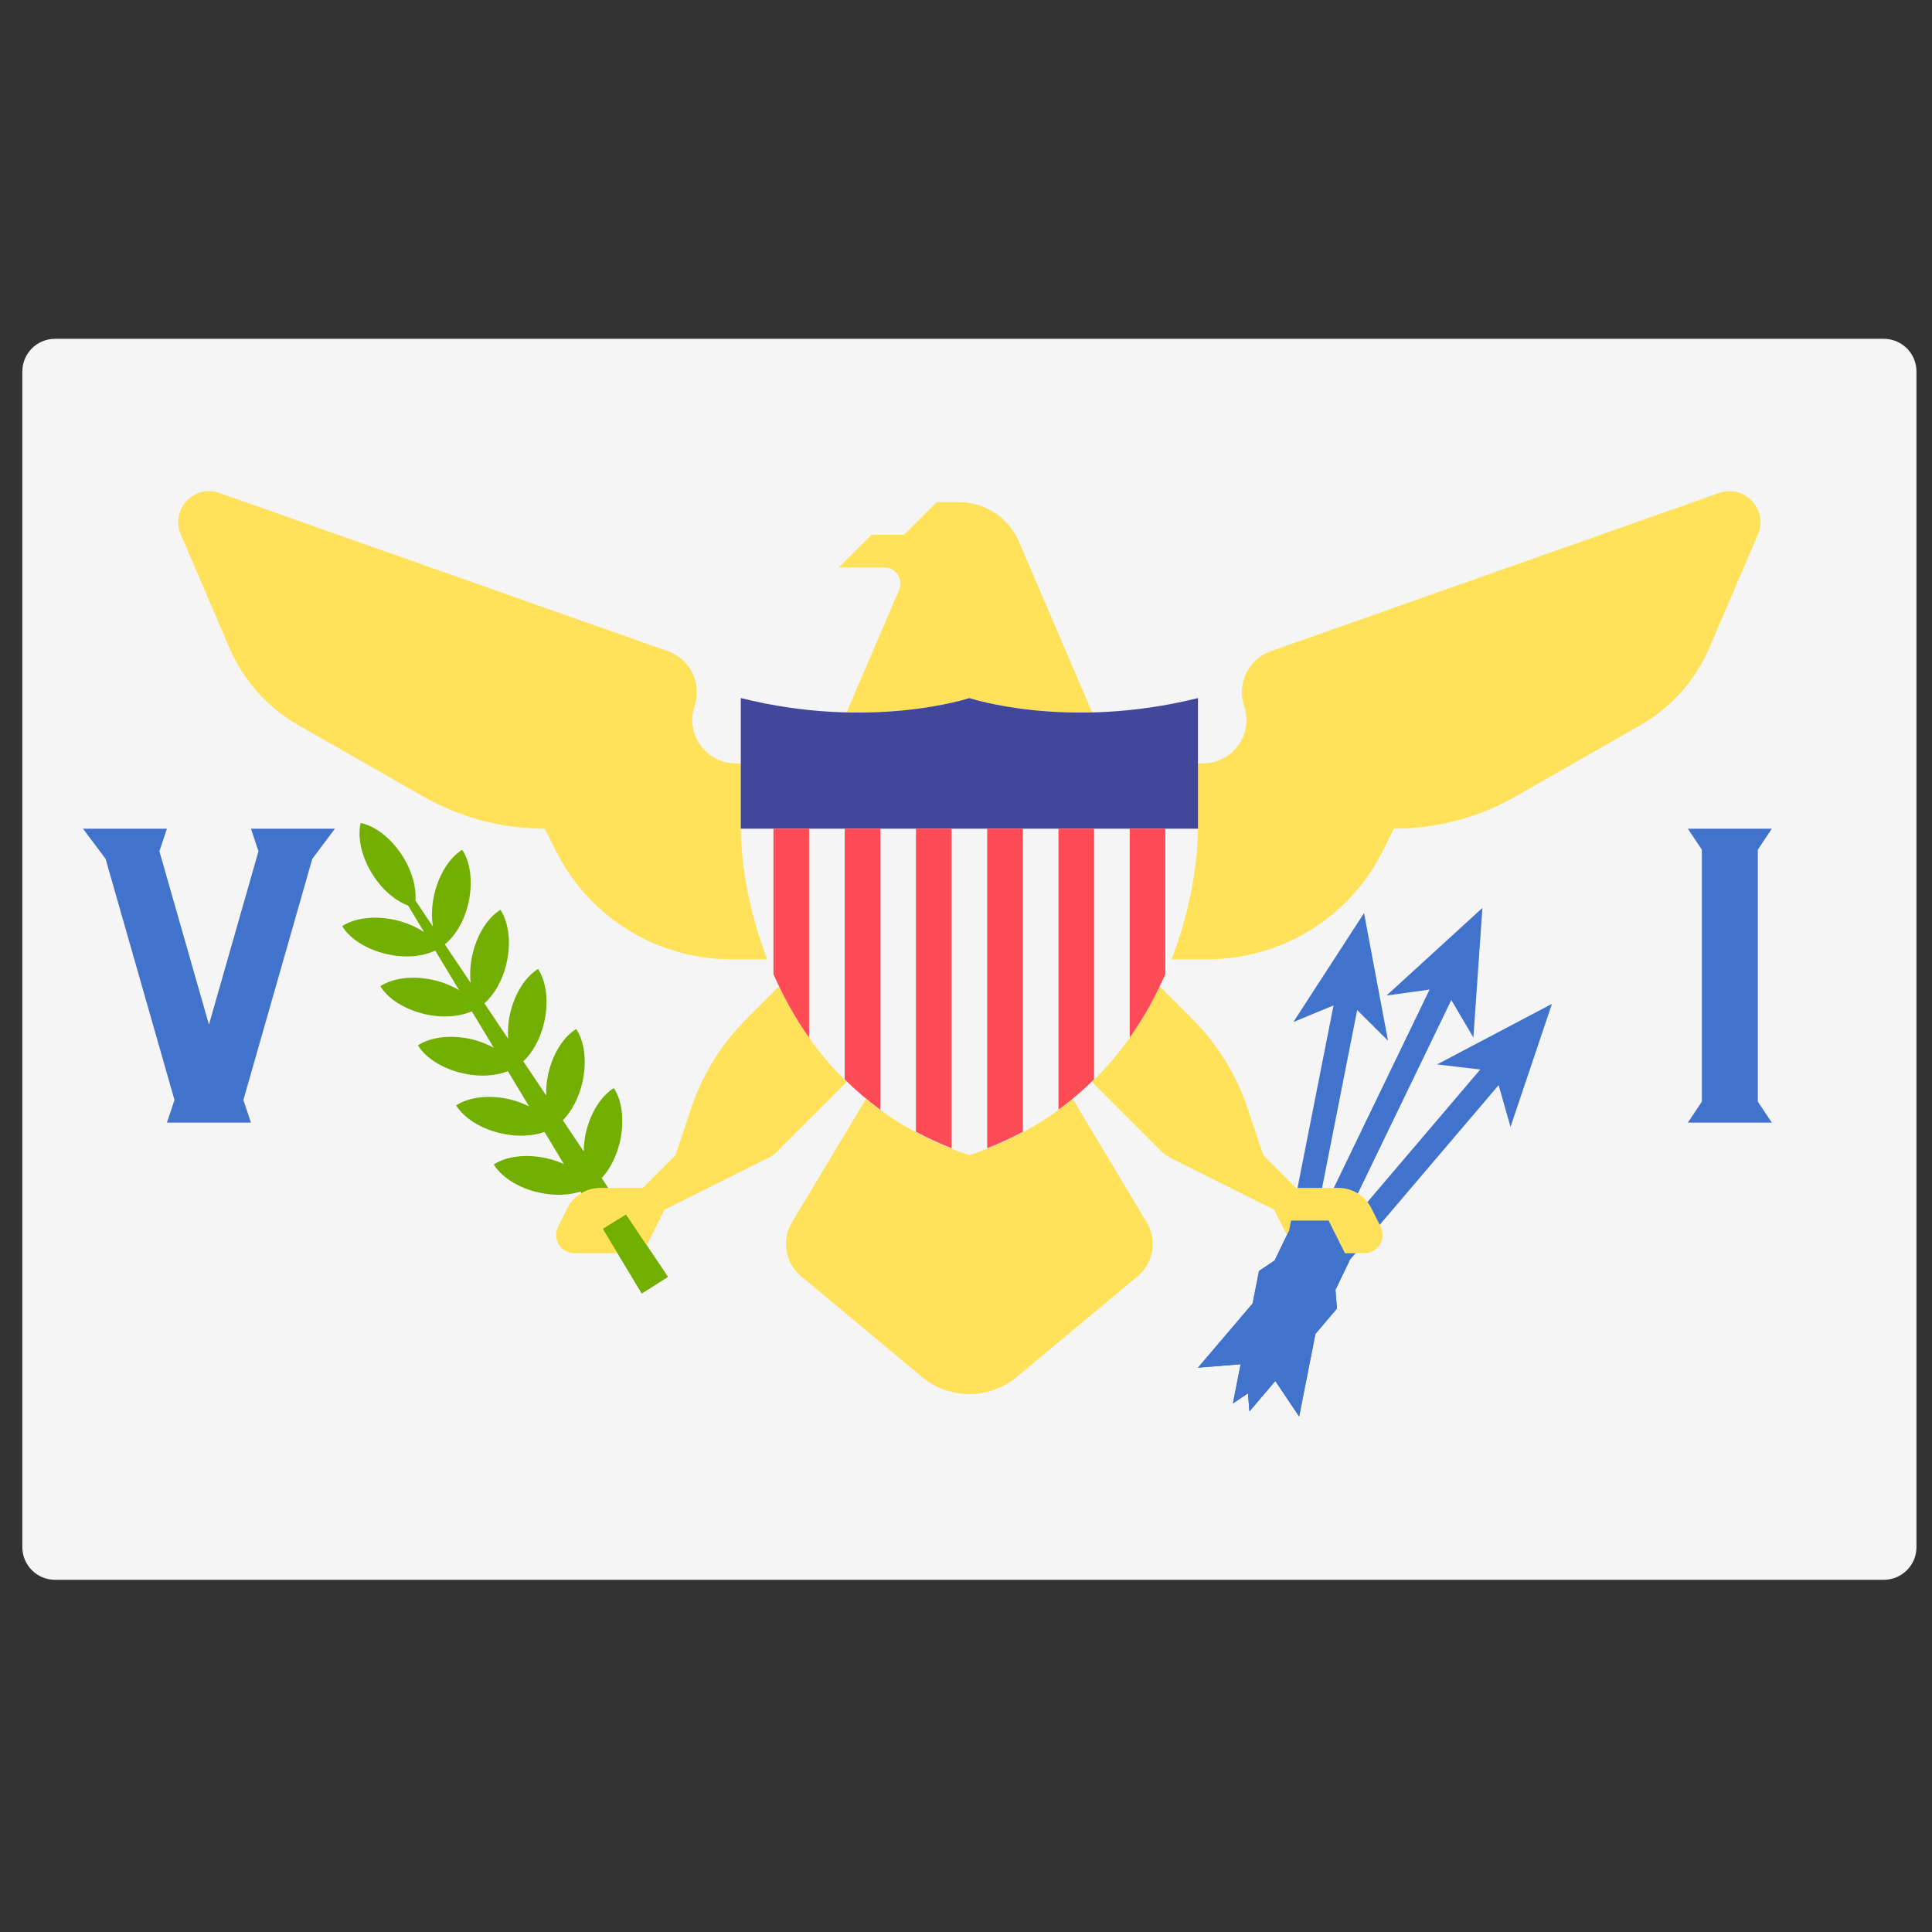 <svg width="51" height="51" viewBox="0 0 51 51" fill="none" xmlns="http://www.w3.org/2000/svg">
<rect x="0" y="0" width="51" height="51" fill="#333333" stroke="none"/>
<g clip-path="url(#clip0_108_46384)">
<path d="M49.727 41.703H1.452C0.976 41.703 0.59 41.317 0.59 40.841V9.806C0.59 9.33 0.976 8.944 1.452 8.944H49.727C50.204 8.944 50.59 9.33 50.59 9.806V40.841C50.59 41.317 50.203 41.703 49.727 41.703Z" fill="#F5F5F5"/>
<path d="M39.56 28.645L39.874 29.748L40.968 26.499L37.935 28.098L39.075 28.232L35.435 32.509L35.403 32.418L38.311 26.399L38.894 27.387L39.132 23.967L36.6 26.28L37.737 26.122L34.83 32.142L34.739 32.173L35.826 26.663L36.64 27.472L36.007 24.103L34.141 26.98L35.202 26.54L34.03 32.481L33.647 33.273L33.235 33.55L33.065 34.409L31.624 36.103L32.749 36.013L32.545 37.048L32.943 36.781L32.981 37.258L33.665 36.455L34.294 37.393L34.724 35.211L35.292 34.543L35.252 34.048L35.635 33.256L39.56 28.645Z" fill="#4173CD"/>
<path d="M13.374 25.414C13.498 24.858 13.421 24.338 13.21 24.017C12.882 24.218 12.592 24.657 12.468 25.213C12.411 25.47 12.401 25.718 12.423 25.944L11.742 24.929C12.02 24.703 12.258 24.316 12.367 23.829C12.49 23.274 12.414 22.753 12.202 22.432C11.874 22.633 11.584 23.072 11.46 23.628C11.394 23.924 11.389 24.207 11.427 24.459L10.967 23.773C10.99 23.424 10.883 23 10.626 22.597C10.32 22.116 9.898 21.802 9.521 21.725C9.432 22.099 9.537 22.615 9.843 23.095C10.102 23.503 10.445 23.781 10.774 23.906L11.196 24.606C10.984 24.465 10.725 24.35 10.429 24.284C9.873 24.16 9.352 24.237 9.032 24.449C9.233 24.776 9.672 25.067 10.227 25.19C10.714 25.299 11.166 25.247 11.488 25.091L12.119 26.138C11.923 26.022 11.695 25.926 11.437 25.869C10.881 25.745 10.361 25.822 10.04 26.034C10.241 26.361 10.68 26.652 11.236 26.775C11.702 26.879 12.136 26.836 12.455 26.696L13.036 27.66C12.856 27.563 12.656 27.48 12.43 27.429C11.874 27.306 11.353 27.383 11.033 27.594C11.233 27.922 11.673 28.212 12.229 28.336C12.674 28.435 13.092 28.401 13.407 28.276L13.967 29.206C13.806 29.127 13.633 29.058 13.438 29.015C12.882 28.891 12.361 28.968 12.041 29.179C12.242 29.507 12.681 29.797 13.237 29.921C13.661 30.015 14.064 29.991 14.374 29.881L14.884 30.727C14.744 30.666 14.595 30.611 14.431 30.575C13.875 30.451 13.354 30.528 13.034 30.74C13.235 31.067 13.674 31.358 14.229 31.481C14.634 31.571 15.019 31.553 15.322 31.455L16.942 34.144L17.631 33.706L15.882 31.1C16.099 30.866 16.278 30.525 16.368 30.12C16.492 29.565 16.415 29.044 16.204 28.723C15.876 28.924 15.586 29.363 15.462 29.919C15.426 30.082 15.412 30.241 15.408 30.394L14.858 29.573C15.089 29.339 15.281 28.985 15.376 28.56C15.499 28.004 15.423 27.483 15.211 27.163C14.883 27.363 14.593 27.803 14.47 28.358C14.426 28.553 14.415 28.739 14.418 28.918L13.814 28.017C14.061 27.784 14.268 27.421 14.368 26.975C14.491 26.419 14.415 25.898 14.203 25.578C13.875 25.779 13.585 26.218 13.461 26.774C13.411 27 13.402 27.216 13.413 27.42L12.787 26.485C13.048 26.255 13.271 25.88 13.374 25.414Z" fill="#73AF00"/>
<path d="M20.417 25.324L19.555 20.151H19.422C18.639 20.151 18.086 19.385 18.334 18.642L18.337 18.634C18.534 18.041 18.22 17.398 17.63 17.19L5.794 13.013C5.123 12.776 4.491 13.45 4.771 14.104L6.055 17.099C6.424 17.961 7.064 18.679 7.878 19.144L11.162 21.02C12.143 21.581 13.252 21.876 14.382 21.876H14.382L14.677 22.465C15.553 24.217 17.344 25.324 19.303 25.324H20.417Z" fill="#FFE15A"/>
<path d="M30.761 25.324L31.623 20.151H31.756C32.539 20.151 33.092 19.385 32.844 18.642L32.841 18.634C32.644 18.041 32.958 17.398 33.547 17.19L45.379 13.014C46.052 12.777 46.686 13.453 46.405 14.109L45.123 17.099C44.754 17.961 44.114 18.679 43.3 19.144L40.016 21.02C39.035 21.581 37.925 21.875 36.796 21.875H36.795L36.501 22.464C35.625 24.217 33.834 25.324 31.875 25.324H30.761Z" fill="#FFE15A"/>
<path d="M29.037 19.289L26.899 14.3C26.627 13.666 26.004 13.255 25.314 13.255H24.727L23.865 14.117H23.003L22.14 14.979H23.343C23.648 14.979 23.854 15.291 23.734 15.571L22.14 19.289H29.037V19.289Z" fill="#FFE15A"/>
<path d="M23.002 27.91L21.278 25.324L19.699 26.903C19.037 27.565 18.538 28.373 18.242 29.261L17.83 30.496L16.968 31.358H15.847C15.477 31.358 15.139 31.567 14.974 31.898L14.731 32.384C14.57 32.705 14.804 33.082 15.162 33.082H16.968L17.543 31.933L20.291 30.559C20.374 30.517 20.45 30.463 20.515 30.397L23.002 27.91Z" fill="#FFE15A"/>
<path d="M28.175 27.91L29.899 25.324L31.478 26.903C32.14 27.565 32.639 28.373 32.935 29.261L33.347 30.496L34.209 31.358H35.33C35.7 31.358 36.038 31.567 36.203 31.898L36.447 32.384C36.607 32.705 36.374 33.082 36.015 33.082H34.209L33.635 31.933L30.886 30.559C30.803 30.517 30.728 30.463 30.662 30.397L28.175 27.91Z" fill="#FFE15A"/>
<path d="M23.003 28.772L20.907 32.264C20.625 32.735 20.727 33.342 21.149 33.693L24.331 36.344C25.059 36.952 26.118 36.952 26.846 36.344L30.028 33.693C30.45 33.341 30.552 32.735 30.27 32.264L28.175 28.772H23.003Z" fill="#FFE15A"/>
<path d="M25.589 18.427C25.589 18.427 23.003 19.289 19.555 18.427C19.555 18.427 19.555 20.151 19.555 21.875C19.555 23.599 20.417 28.772 25.589 30.496C30.762 28.772 31.624 23.599 31.624 21.875C31.624 20.151 31.624 18.427 31.624 18.427C28.176 19.289 25.589 18.427 25.589 18.427Z" fill="#F5F5F5"/>
<path d="M25.589 18.427C25.589 18.427 23.003 19.289 19.555 18.427C19.555 18.427 19.555 20.151 19.555 21.875H31.624C31.624 20.151 31.624 18.427 31.624 18.427C28.176 19.289 25.589 18.427 25.589 18.427Z" fill="#41479B"/>
<path d="M21.357 27.39V21.875H20.417V25.713C20.661 26.274 20.968 26.843 21.357 27.39Z" fill="#FF4B55"/>
<path d="M23.238 21.875H22.298V28.492C22.583 28.775 22.894 29.043 23.238 29.293V21.875Z" fill="#FF4B55"/>
<path d="M29.822 27.39C30.211 26.842 30.518 26.274 30.762 25.713V21.875H29.822V27.39Z" fill="#FF4B55"/>
<path d="M25.119 21.875H24.179V29.877C24.474 30.035 24.787 30.18 25.119 30.311V21.875Z" fill="#FF4B55"/>
<path d="M28.881 21.875H27.941V29.293C28.285 29.043 28.596 28.775 28.881 28.493V21.875Z" fill="#FF4B55"/>
<path d="M27 29.877V21.875H26.06V30.311C26.392 30.18 26.706 30.035 27 29.877Z" fill="#FF4B55"/>
<path d="M16.525 32.06L15.913 32.437L16.942 34.144L17.63 33.706L16.525 32.06Z" fill="#73AF00"/>
<path d="M35.613 33.302L35.072 32.22H34.081L34.03 32.481L33.647 33.273L33.235 33.55L33.066 34.41L31.624 36.103L32.749 36.013L32.545 37.048L32.943 36.781L32.982 37.259L33.666 36.455L34.294 37.393L34.725 35.211L35.292 34.543L35.253 34.049L35.613 33.302Z" fill="#4173CD"/>
<path d="M8.841 21.875H6.624L6.823 22.472L5.516 27.048L4.208 22.472L4.407 21.875H2.19L2.787 22.671L4.606 29.037L4.407 29.634H6.624L6.425 29.037L8.244 22.671L8.841 21.875Z" fill="#4173CD"/>
<path d="M46.402 22.43L46.772 21.875H46.402H44.925H44.555L44.925 22.43V29.08L44.555 29.634H44.925H46.402H46.772L46.402 29.08V22.43Z" fill="#4173CD"/>
</g>
<defs>
<clipPath id="clip0_108_46384">
<rect width="50" height="50" fill="white" transform="translate(0.59 0.324)"/>
</clipPath>
</defs>
</svg>
